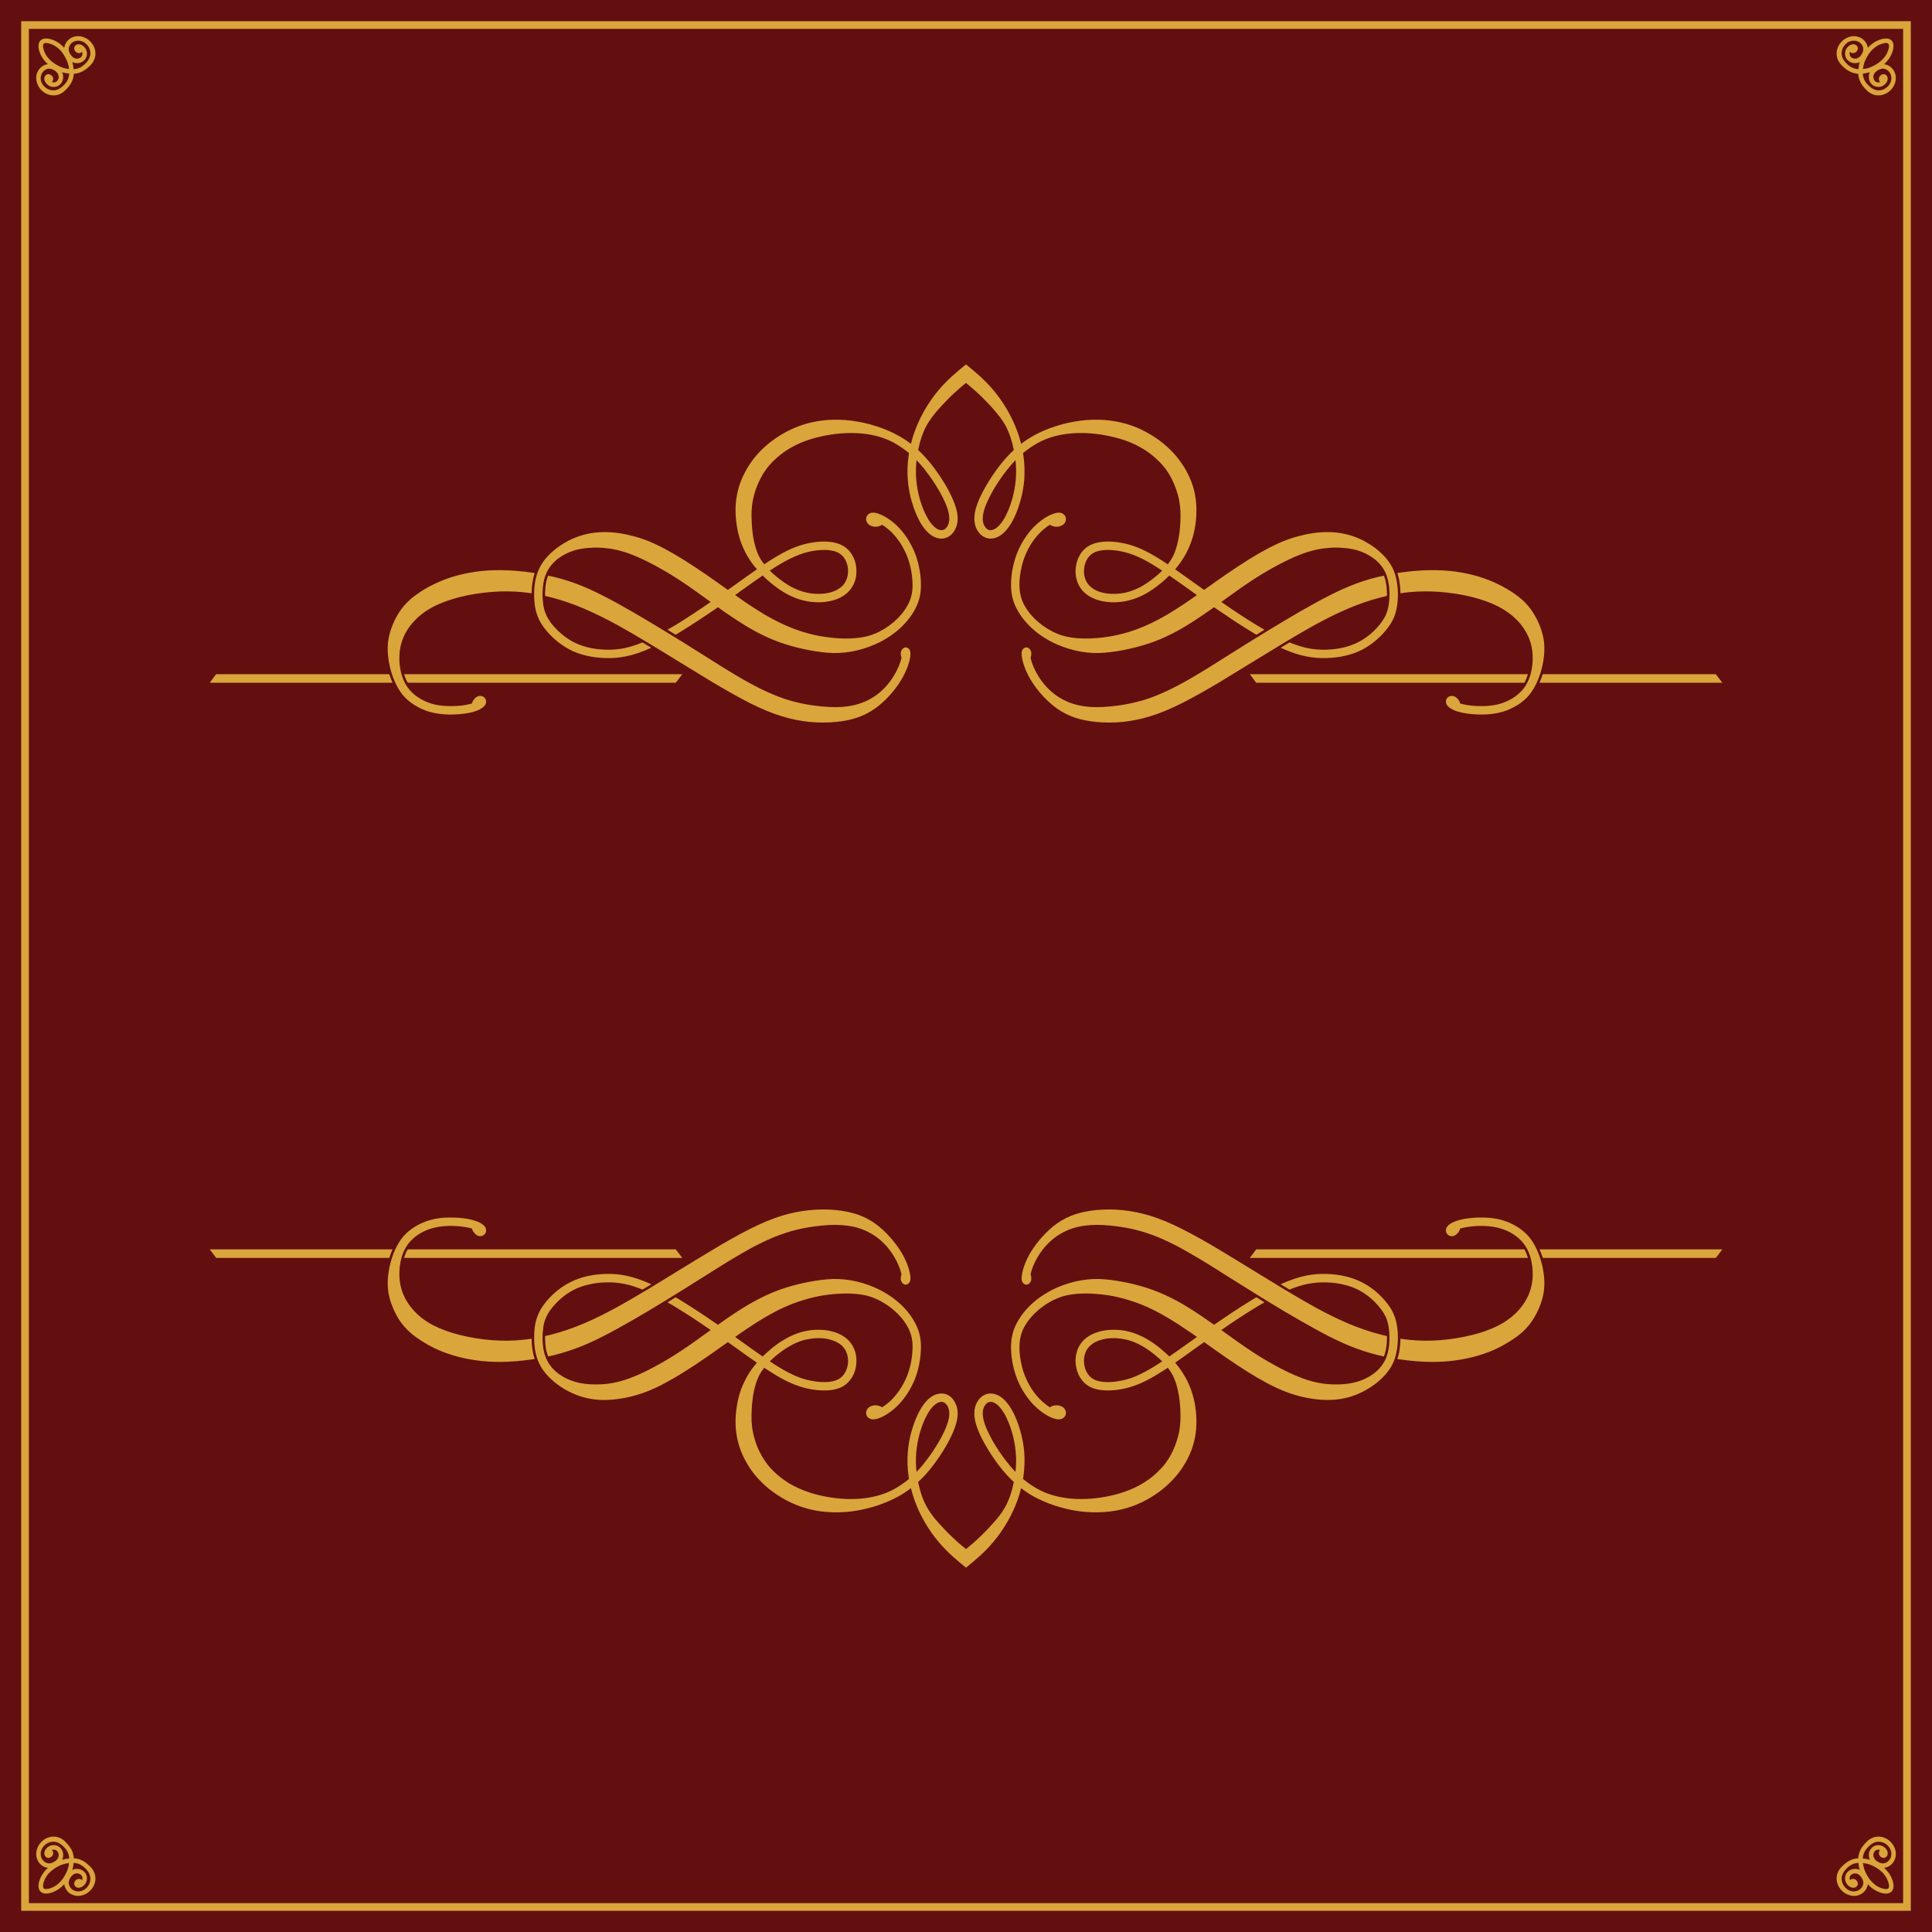 <?xml version='1.0' encoding='utf-8'?>
<svg xmlns="http://www.w3.org/2000/svg" width="198.703mm" height="198.703mm" version="1.1" style="shape-rendering:geometricPrecision; text-rendering:geometricPrecision; image-rendering:optimizeQuality; fill-rule:evenodd; clip-rule:evenodd" viewBox="0 0 19870 19870"> <defs> <style type="text/css">  .fil0 {fill:#630F0F} .fil2 {fill:#DAA53B} .fil1 {fill:#DAA53B;fill-rule:nonzero}  </style> </defs> <g id="Layer_x0020_1">  <g id="_804538528"> <polygon class="fil0" points="0,0 19870,0 19870,19870 0,19870 "/> <path class="fil1" d="M258 218l19355 0 39 0 0 40 0 19355 0 39 -39 0 -19355 0 -40 0 0 -39 0 -19355 0 -40 40 0zm19315 79l-19276 0 0 19276 19276 0 0 -19276z"/> <path class="fil2" d="M759 759c-2,24 -7,49 -16,72 -7,16 -16,32 -27,47 -14,19 -31,38 -49,55 -47,45 -104,56 -156,43 -66,-16 -123,-72 -136,-146 -5,-26 -3,-53 6,-79 6,-15 14,-30 25,-43 11,-13 25,-25 40,-33 14,-8 30,-13 47,-15 -19,-16 -36,-35 -50,-56 -14,-20 -26,-42 -34,-65 -8,-21 -14,-46 -13,-69 1,-20 6,-39 21,-54 14,-14 34,-20 53,-20 24,-1 48,5 70,13 23,8 44,19 65,33 20,15 39,31 56,50 1,-16 7,-32 15,-46 8,-16 19,-29 32,-40 13,-11 28,-20 44,-25 25,-10 52,-11 79,-7 73,14 129,70 146,137 12,51 1,108 -43,156 -17,18 -36,35 -56,49 -15,10 -30,20 -47,26 -23,10 -47,15 -72,17zm-309 -310c-5,5 -7,12 -7,22 -1,17 4,36 10,52 7,20 16,38 28,55 12,17 27,33 43,47 17,15 36,29 55,40 20,12 41,22 63,30 22,8 45,12 68,15 -2,-24 -7,-46 -15,-69 -8,-21 -18,-42 -30,-62 -11,-20 -24,-39 -39,-56 -14,-16 -30,-30 -48,-42 -17,-12 -35,-22 -54,-28 -16,-6 -35,-11 -52,-11 -10,1 -18,3 -22,7zm307 262c-2,-25 -6,-48 -13,-72 11,5 23,9 35,10 13,1 26,1 39,-2 12,-3 24,-9 35,-16 10,-7 19,-16 26,-26 7,-10 11,-22 14,-34 2,-12 2,-24 0,-36 -2,-10 -5,-20 -10,-29 -5,-9 -11,-18 -18,-25 -6,-6 -13,-11 -19,-15 -7,-4 -15,-7 -23,-9 -6,-2 -14,-2 -20,-1 -8,1 -15,3 -21,7 -7,5 -12,11 -15,18 -4,8 -5,16 -3,24 1,8 5,16 10,22 5,6 11,12 19,15 7,4 15,5 23,4 8,0 16,-3 23,-8 2,-1 4,-3 5,-5 2,3 2,6 3,10 1,6 1,13 0,19 -1,6 -4,12 -7,17 -3,6 -8,10 -13,14 -6,4 -13,6 -20,8 -8,2 -15,2 -23,2 -7,-1 -15,-3 -21,-7 -8,-3 -15,-9 -21,-14 -7,-8 -13,-16 -19,-24 -6,-10 -11,-21 -14,-32 -2,-9 -3,-18 -2,-28 1,-10 5,-21 10,-30 5,-10 13,-19 21,-27 9,-7 19,-13 30,-17 11,-4 23,-6 35,-6 12,0 23,1 34,5 12,3 23,9 33,15 11,8 20,17 29,27 8,9 15,20 20,32 5,12 9,25 10,38 1,13 1,25 -2,38 -3,12 -8,25 -14,36 -7,13 -17,26 -27,37 -11,12 -23,23 -36,32 -11,9 -23,16 -37,21 -12,5 -25,9 -39,10 -5,1 -11,2 -17,2zm-45 46c-25,-3 -49,-7 -73,-14 6,11 9,23 10,36 2,12 1,26 -2,38 -3,13 -8,25 -15,35 -7,11 -16,20 -27,27 -10,6 -21,11 -33,13 -12,3 -25,3 -37,1 -10,-2 -20,-5 -29,-10 -9,-5 -17,-11 -25,-19 -5,-6 -10,-12 -15,-19 -4,-7 -7,-14 -9,-22 -1,-7 -2,-14 -1,-21 1,-7 4,-14 8,-20 4,-7 10,-12 17,-16 8,-3 16,-4 24,-3 8,2 16,6 22,11 7,5 12,11 16,18 3,7 4,15 4,23 -1,8 -4,17 -8,23 -2,2 -4,4 -6,6 4,1 7,2 10,3 7,1 13,1 20,-1 6,-1 12,-3 17,-6 5,-4 9,-9 13,-14 4,-6 7,-13 9,-20 1,-7 2,-15 1,-22 -1,-8 -3,-15 -6,-22 -4,-7 -9,-14 -15,-20 -7,-8 -15,-14 -24,-19 -10,-6 -20,-11 -31,-14 -9,-2 -19,-3 -28,-3 -11,2 -21,5 -31,10 -10,6 -19,13 -26,22 -8,9 -13,19 -17,30 -4,11 -7,23 -7,35 0,11 2,23 5,34 4,11 9,22 16,32 7,11 16,21 26,29 10,8 21,15 33,21 12,5 24,8 38,10 12,1 25,0 37,-2 13,-3 25,-8 36,-14 14,-8 26,-17 38,-28 11,-10 22,-22 32,-35 8,-11 15,-24 21,-37 5,-13 8,-26 10,-39 1,-6 1,-12 2,-17zm18399 2c2,24 7,49 17,72 6,16 16,32 26,47 14,19 31,38 49,55 48,45 105,56 156,43 66,-16 123,-72 137,-146 4,-26 3,-53 -7,-79 -5,-15 -14,-30 -25,-43 -11,-13 -25,-25 -40,-33 -14,-8 -30,-13 -46,-15 18,-16 35,-35 50,-56 13,-20 25,-42 33,-65 8,-21 14,-46 13,-69 0,-20 -6,-39 -20,-54 -15,-14 -34,-20 -54,-20 -23,-1 -48,5 -69,13 -23,8 -45,19 -65,33 -21,15 -40,31 -56,50 -2,-16 -8,-32 -15,-46 -9,-16 -20,-29 -33,-40 -13,-11 -28,-20 -43,-25 -26,-10 -53,-11 -79,-7 -74,14 -130,70 -146,137 -13,51 -2,108 43,156 16,18 36,34 55,49 15,10 31,20 47,26 23,10 47,15 72,17zm309 -310c5,5 7,12 8,22 0,17 -5,36 -11,52 -7,20 -16,38 -28,55 -12,17 -26,33 -43,47 -16,15 -35,29 -55,40 -20,12 -41,22 -62,30 -23,8 -45,12 -69,15 3,-24 7,-46 15,-69 8,-21 18,-42 30,-62 11,-20 24,-39 40,-56 14,-16 30,-30 47,-42 17,-12 35,-22 55,-28 16,-6 34,-11 52,-11 10,1 17,3 21,7zm-307 262c3,-25 6,-48 14,-72 -11,5 -23,9 -36,10 -13,1 -26,1 -38,-2 -13,-3 -25,-9 -35,-16 -11,-7 -20,-16 -27,-26 -6,-10 -11,-22 -13,-34 -3,-12 -3,-24 -1,-36 2,-10 5,-20 10,-29 5,-9 11,-18 19,-25 5,-6 12,-11 19,-15 7,-4 14,-7 22,-9 7,-2 14,-2 21,-1 7,1 14,3 20,7 7,5 12,11 16,18 3,8 4,16 3,24 -2,8 -6,16 -11,22 -5,6 -11,12 -18,15 -7,4 -16,5 -23,4 -9,0 -17,-3 -23,-8 -2,-1 -4,-3 -6,-5 -1,3 -2,6 -3,10 -1,6 -1,13 1,19 1,6 3,12 6,17 4,6 9,10 14,14 6,4 13,6 20,8 7,2 15,2 22,2 8,-1 15,-3 22,-7 7,-3 14,-9 20,-14 7,-8 14,-16 19,-24 6,-10 11,-21 14,-32 2,-9 3,-18 2,-28 -1,-10 -4,-21 -9,-30 -6,-10 -13,-19 -22,-27 -9,-7 -19,-13 -30,-17 -11,-4 -23,-6 -35,-6 -12,0 -23,1 -34,5 -12,3 -23,9 -33,15 -10,8 -20,17 -28,27 -8,9 -15,20 -21,32 -5,12 -8,25 -10,38 -1,13 -1,25 2,38 3,12 8,25 14,36 8,13 17,26 28,37 10,12 22,23 35,32 11,9 24,16 37,21 12,5 26,9 39,10 6,1 12,2 17,2zm46 46c25,-3 48,-7 72,-14 -5,11 -9,23 -10,36 -1,12 -1,26 2,38 3,13 8,25 16,35 7,11 16,20 26,27 10,6 22,11 34,13 11,3 24,3 36,1 10,-2 20,-5 29,-10 9,-5 18,-11 25,-19 6,-6 11,-12 15,-19 4,-7 7,-14 9,-22 2,-7 2,-14 1,-21 -1,-7 -3,-14 -7,-20 -5,-7 -11,-12 -18,-16 -8,-3 -16,-4 -24,-3 -8,2 -16,6 -22,11 -6,5 -12,11 -15,18 -4,7 -5,15 -4,23 0,8 3,17 8,23 1,2 3,4 5,6 -3,1 -7,2 -10,3 -6,1 -13,1 -19,-1 -6,-1 -12,-3 -17,-6 -6,-4 -10,-9 -14,-14 -4,-6 -7,-13 -8,-20 -2,-7 -2,-15 -2,-22 1,-8 3,-15 7,-22 3,-7 9,-14 14,-20 7,-8 16,-14 24,-19 10,-6 21,-11 32,-14 9,-2 18,-3 28,-3 10,2 21,5 30,10 10,6 19,13 27,22 7,9 13,19 17,30 4,11 6,23 6,35 0,11 -1,23 -5,34 -3,11 -9,22 -15,32 -8,11 -17,21 -27,29 -10,8 -21,15 -32,21 -12,5 -25,8 -38,10 -13,1 -26,0 -38,-2 -13,-3 -25,-8 -36,-14 -13,-8 -26,-17 -37,-28 -12,-10 -23,-22 -32,-35 -9,-11 -16,-24 -21,-37 -5,-13 -9,-26 -11,-39 0,-6 -1,-12 -1,-17zm-18400 18355c-2,-25 -7,-49 -16,-73 -7,-16 -16,-32 -27,-46 -14,-20 -31,-39 -49,-56 -47,-45 -104,-56 -156,-43 -66,16 -123,72 -136,146 -5,27 -3,54 6,79 6,16 14,31 25,44 11,13 25,24 40,32 14,8 30,13 47,15 -19,17 -36,36 -50,56 -14,20 -26,42 -34,65 -8,22 -14,46 -13,69 1,20 6,40 21,54 14,14 34,20 53,21 24,0 48,-5 70,-13 23,-9 44,-20 65,-34 20,-14 39,-31 56,-50 1,16 7,32 15,47 8,15 19,29 32,40 13,11 28,19 44,25 25,9 52,11 79,6 73,-13 129,-70 146,-137 12,-51 1,-108 -43,-156 -17,-17 -36,-34 -56,-49 -15,-10 -30,-19 -47,-26 -23,-10 -47,-15 -72,-16zm-309 309c-5,-5 -7,-12 -7,-22 -1,-17 4,-36 10,-52 7,-19 16,-37 28,-54 12,-18 27,-34 43,-48 17,-15 36,-28 55,-40 20,-11 41,-22 63,-29 22,-8 45,-13 68,-15 -2,23 -7,45 -15,68 -8,22 -18,43 -30,63 -11,19 -24,38 -39,55 -14,16 -30,30 -48,43 -17,11 -35,21 -54,28 -16,6 -35,10 -52,10 -10,0 -18,-2 -22,-7zm307 -262c-2,25 -6,49 -13,72 11,-5 23,-8 35,-10 13,-1 26,0 39,3 12,3 24,8 35,15 10,7 19,16 26,26 7,11 11,22 14,34 2,12 2,24 0,36 -2,11 -5,20 -10,29 -5,10 -11,18 -18,25 -6,6 -13,11 -19,15 -7,4 -15,7 -23,9 -6,2 -14,3 -20,2 -8,-1 -15,-4 -21,-8 -7,-4 -12,-10 -15,-18 -4,-7 -5,-15 -3,-24 1,-8 5,-15 10,-22 5,-6 11,-11 19,-15 7,-3 15,-5 23,-4 8,1 16,3 23,8 2,2 4,3 5,5 2,-3 2,-6 3,-10 1,-6 1,-13 0,-19 -1,-6 -4,-12 -7,-17 -3,-5 -8,-10 -13,-13 -6,-4 -13,-7 -20,-9 -8,-2 -15,-2 -23,-1 -7,1 -15,3 -21,6 -8,4 -15,9 -21,15 -7,7 -13,15 -19,24 -6,10 -11,20 -14,31 -2,9 -3,19 -2,28 1,11 5,21 10,30 5,10 13,20 21,27 9,7 19,13 30,17 11,4 23,6 35,7 12,0 23,-2 34,-5 12,-4 23,-9 33,-16 11,-7 20,-16 29,-26 8,-10 15,-21 20,-33 5,-12 9,-25 10,-38 1,-12 1,-25 -2,-37 -3,-13 -8,-25 -14,-37 -7,-13 -17,-26 -27,-37 -11,-12 -23,-22 -36,-32 -11,-8 -23,-15 -37,-21 -12,-5 -25,-8 -39,-10 -5,-1 -11,-1 -17,-2zm-45 -45c-25,2 -49,6 -73,13 6,-11 9,-23 10,-35 2,-13 1,-26 -2,-39 -3,-12 -8,-24 -15,-35 -7,-10 -16,-19 -27,-26 -10,-7 -21,-11 -33,-14 -12,-2 -25,-2 -37,0 -10,1 -20,5 -29,10 -9,5 -17,11 -25,18 -5,6 -10,12 -15,19 -4,7 -7,15 -9,22 -1,7 -2,14 -1,21 1,8 4,15 8,21 4,6 10,12 17,15 8,4 16,5 24,3 8,-1 16,-5 22,-10 7,-5 12,-12 16,-19 3,-7 4,-15 4,-23 -1,-8 -4,-16 -8,-23 -2,-2 -4,-4 -6,-5 4,-2 7,-3 10,-3 7,-1 13,-1 20,0 6,1 12,3 17,7 5,3 9,8 13,13 4,6 7,13 9,20 1,7 2,15 1,23 -1,7 -3,14 -6,21 -4,8 -9,14 -15,21 -7,7 -15,13 -24,18 -10,6 -20,11 -31,14 -9,3 -19,4 -28,3 -11,-1 -21,-5 -31,-10 -10,-5 -19,-13 -26,-22 -8,-8 -13,-18 -17,-29 -4,-11 -7,-24 -7,-36 0,-11 2,-23 5,-34 4,-11 9,-22 16,-32 7,-11 16,-20 26,-29 10,-8 21,-15 33,-20 12,-5 24,-9 38,-10 12,-2 25,-1 37,2 13,2 25,7 36,14 14,7 26,17 38,27 11,11 22,23 32,35 8,12 15,24 21,37 5,13 8,26 10,39 1,6 1,12 2,18zm18399 -2c2,-25 7,-49 17,-73 6,-16 16,-32 26,-46 14,-20 31,-39 49,-56 48,-45 105,-56 156,-43 66,16 123,72 137,146 4,27 3,54 -7,79 -5,16 -14,31 -25,44 -11,13 -25,24 -40,32 -14,8 -30,13 -46,15 18,17 35,36 50,56 13,20 25,42 33,65 8,22 14,46 13,69 0,20 -6,40 -20,54 -15,14 -34,20 -54,21 -23,0 -48,-5 -69,-13 -23,-9 -45,-20 -65,-34 -21,-14 -40,-31 -56,-50 -2,16 -8,32 -15,47 -9,15 -20,29 -33,40 -13,11 -28,19 -43,25 -26,9 -53,11 -79,6 -74,-13 -130,-70 -146,-137 -13,-51 -2,-108 43,-156 16,-17 36,-34 55,-49 15,-10 31,-19 47,-26 23,-10 47,-15 72,-16zm309 309c5,-5 7,-12 8,-22 0,-17 -5,-36 -11,-52 -7,-19 -16,-37 -28,-54 -12,-18 -26,-34 -43,-48 -16,-15 -35,-28 -55,-40 -20,-11 -41,-22 -62,-29 -23,-8 -45,-13 -69,-15 3,23 7,45 15,68 8,22 18,43 30,63 11,19 24,38 40,55 14,16 30,30 47,43 17,11 35,21 55,28 16,6 34,10 52,10 10,0 17,-2 21,-7zm-307 -262c3,25 6,49 14,72 -11,-5 -23,-8 -36,-10 -13,-1 -26,0 -38,3 -13,3 -25,8 -35,15 -11,7 -20,16 -27,26 -6,11 -11,22 -13,34 -3,12 -3,24 -1,36 2,11 5,20 10,29 5,10 11,18 19,25 5,6 12,11 19,15 7,4 14,7 22,9 7,2 14,3 21,2 7,-1 14,-4 20,-8 7,-4 12,-10 16,-18 3,-7 4,-15 3,-24 -2,-8 -6,-15 -11,-22 -5,-6 -11,-11 -18,-15 -7,-3 -16,-5 -23,-4 -9,1 -17,3 -23,8 -2,2 -4,3 -6,5 -1,-3 -2,-6 -3,-10 -1,-6 -1,-13 1,-19 1,-6 3,-12 6,-17 4,-5 9,-10 14,-13 6,-4 13,-7 20,-9 7,-2 15,-2 22,-1 8,1 15,3 22,6 7,4 14,9 20,15 7,7 14,15 19,24 6,10 11,20 14,31 2,9 3,19 2,28 -1,11 -4,21 -9,30 -6,10 -13,20 -22,27 -9,7 -19,13 -30,17 -11,4 -23,6 -35,7 -12,0 -23,-2 -34,-5 -12,-4 -23,-9 -33,-16 -10,-7 -20,-16 -28,-26 -8,-10 -15,-21 -21,-33 -5,-12 -8,-25 -10,-38 -1,-12 -1,-25 2,-37 3,-13 8,-25 14,-37 8,-13 17,-26 28,-37 10,-12 22,-22 35,-32 11,-8 24,-15 37,-21 12,-5 26,-8 39,-10 6,-1 12,-1 17,-2zm46 -45c25,2 48,6 72,13 -5,-11 -9,-23 -10,-35 -1,-13 -1,-26 2,-39 3,-12 8,-24 16,-35 7,-10 16,-19 26,-26 10,-7 22,-11 34,-14 11,-2 24,-2 36,0 10,1 20,5 29,10 9,5 18,11 25,18 6,6 11,12 15,19 4,7 7,15 9,22 2,7 2,14 1,21 -1,8 -3,15 -7,21 -5,6 -11,12 -18,15 -8,4 -16,5 -24,3 -8,-1 -16,-5 -22,-10 -6,-5 -12,-12 -15,-19 -4,-7 -5,-15 -4,-23 0,-8 3,-16 8,-23 1,-2 3,-4 5,-5 -3,-2 -7,-3 -10,-3 -6,-1 -13,-1 -19,0 -6,1 -12,3 -17,7 -6,3 -10,8 -14,13 -4,6 -7,13 -8,20 -2,7 -2,15 -2,23 1,7 3,14 7,21 3,8 9,14 14,21 7,7 16,13 24,18 10,6 21,11 32,14 9,3 18,4 28,3 10,-1 21,-5 30,-10 10,-5 19,-13 27,-22 7,-8 13,-18 17,-29 4,-11 6,-24 6,-36 0,-11 -1,-23 -5,-34 -3,-11 -9,-22 -15,-32 -8,-11 -17,-20 -27,-29 -10,-8 -21,-15 -32,-20 -12,-5 -25,-9 -38,-10 -13,-2 -26,-1 -38,2 -13,2 -25,7 -36,14 -13,7 -26,17 -37,27 -12,11 -23,23 -32,35 -9,12 -16,24 -21,37 -5,13 -9,26 -11,39 0,6 -1,12 -1,18z"/> <path class="fil2" d="M2223 6934l1781 0c9,30 21,59 33,88l-1880 0 66 -88zm1933 0l2861 0 -67 88 -2757 0c-16,-28 -28,-58 -37,-88zm13491 0l-1780 0c-10,30 -21,59 -34,88l1881 0 -67 -88zm-1933 0l-2860 0 66 88 2758 0c15,-28 27,-58 36,-88zm-11451 -550c50,-53 114,-102 192,-143 80,-42 175,-75 275,-101 112,-28 230,-45 341,-53 105,-8 205,-6 301,3 32,3 64,7 95,12l1 -8c0,-45 5,-90 14,-134 4,-22 10,-45 17,-66l-29 -5c-105,-15 -211,-24 -310,-25 -93,-1 -180,4 -260,15 -89,12 -170,31 -244,53 -70,22 -132,47 -189,74 -56,27 -106,56 -149,85 -45,29 -83,59 -117,91 -35,33 -65,69 -93,111 -27,41 -52,88 -71,137 -20,48 -34,98 -42,146 -32,190 41,467 174,601 36,36 81,69 132,96 47,26 100,46 157,58 54,12 112,17 168,18 66,0 129,-5 179,-14 43,-7 77,-17 104,-28 37,-15 61,-32 74,-48 10,-12 15,-25 16,-37 5,-39 -31,-71 -71,-64 -31,5 -58,35 -70,64 -2,4 -4,9 -5,13 -17,5 -38,10 -63,15 -46,8 -104,13 -163,12 -50,0 -102,-5 -150,-15 -50,-11 -95,-29 -135,-50 -43,-23 -81,-51 -111,-82 -95,-95 -129,-242 -123,-373 2,-56 12,-115 36,-174 24,-63 64,-126 119,-184zm10235 -294c97,-9 196,-11 302,-3 110,8 228,25 340,53 101,26 196,59 275,101 78,41 142,90 193,143 55,58 94,121 119,184 23,59 34,118 36,174 5,131 -28,278 -123,373 -31,31 -68,59 -111,82 -40,21 -86,39 -135,50 -49,10 -100,15 -150,15 -60,1 -118,-4 -164,-12 -25,-5 -46,-10 -63,-15 -1,-4 -3,-9 -4,-13 -12,-29 -39,-59 -71,-64 -40,-7 -76,25 -71,64 1,12 7,25 16,37 13,16 38,33 74,48 27,11 62,21 105,28 50,9 112,14 178,14 57,-1 115,-6 168,-18 57,-12 110,-32 157,-58 52,-27 96,-60 132,-96 133,-134 207,-411 175,-601 -8,-48 -23,-98 -42,-146 -20,-49 -45,-96 -72,-137 -27,-42 -58,-78 -92,-111 -35,-32 -73,-62 -117,-91 -44,-29 -94,-58 -150,-85 -56,-27 -119,-52 -189,-74 -73,-22 -154,-41 -243,-53 -81,-11 -167,-16 -261,-15 -99,1 -205,10 -310,25l-29 5c7,21 13,44 18,66 8,44 13,89 14,134l0 8c32,-5 63,-9 95,-12zm-3084 1176c-52,5 -99,7 -141,7 -42,0 -82,-3 -121,-9 -203,-27 -369,-138 -477,-317 -33,-55 -63,-120 -76,-184 6,-14 8,-29 8,-44 -1,-39 -39,-81 -79,-50 -7,6 -13,14 -17,24 -4,12 -6,30 -2,58 11,81 50,172 92,241 32,54 75,112 125,166 45,48 95,94 149,132 58,40 118,70 184,92 66,22 137,35 216,43 84,8 177,9 278,-1 87,-10 179,-27 275,-57 103,-31 210,-76 328,-135 118,-60 248,-133 397,-222 109,-66 213,-130 320,-196 222,-136 454,-279 646,-385 224,-122 442,-224 690,-287l55 -13c1,-11 1,-21 0,-32 0,-37 -4,-74 -11,-110 -5,-23 -11,-46 -20,-67 -47,10 -94,21 -139,34 -98,28 -189,62 -283,104 -94,42 -188,91 -292,148 -97,53 -203,115 -311,179 -124,74 -252,152 -372,227l-184 115c-151,96 -289,183 -416,256 -86,49 -165,91 -239,125 -74,35 -144,63 -212,85 -68,21 -134,37 -197,49 -63,12 -122,19 -174,24zm-3541 -158c-74,-34 -153,-76 -239,-125 -126,-73 -265,-160 -416,-256l-183 -115c-121,-75 -249,-153 -373,-227 -108,-64 -214,-126 -310,-179 -105,-57 -199,-106 -292,-148 -94,-42 -186,-76 -284,-104 -45,-13 -92,-24 -139,-34 -8,21 -15,44 -20,67 -7,36 -10,73 -11,110 0,11 0,21 0,32l56 13c247,63 465,165 689,287 193,106 425,249 646,385 107,66 212,130 321,196 149,89 278,162 396,222 119,59 225,104 328,135 96,30 189,47 276,57 100,10 194,9 278,1 79,-8 150,-21 215,-43 66,-22 127,-52 184,-92 54,-38 105,-84 149,-132 50,-54 93,-112 125,-166 42,-69 82,-160 93,-241 3,-28 1,-46 -3,-58 -3,-10 -9,-18 -16,-24 -40,-31 -78,11 -79,50 -1,15 2,30 8,44 -14,64 -44,129 -77,184 -107,179 -273,290 -476,317 -40,6 -79,9 -121,9 -43,0 -89,-2 -142,-7 -52,-5 -111,-12 -174,-24 -62,-12 -129,-28 -196,-49 -68,-22 -138,-50 -213,-85zm2464 -2739c44,79 72,171 90,259 -54,50 -103,106 -151,167 -49,64 -95,134 -134,201 -40,68 -72,134 -92,190 -21,59 -30,108 -29,150 0,44 10,80 26,110 17,32 40,57 68,73 28,17 60,24 95,19 35,-5 73,-22 109,-55 30,-27 60,-64 89,-115 31,-55 60,-126 83,-204 21,-71 36,-149 43,-227 6,-83 3,-166 -8,-250l-5 -27c45,-37 94,-71 148,-102 237,-133 549,-124 807,-57 63,16 121,36 174,60 50,22 94,47 134,73 45,30 84,61 117,93 32,30 59,60 83,90 23,31 43,63 62,98 18,36 35,74 49,113 13,38 24,77 32,114 7,39 11,76 13,113 2,37 1,73 0,108 -2,35 -4,69 -8,103 -4,33 -9,65 -16,96 -6,32 -15,63 -25,93 -9,27 -20,53 -32,75 -13,24 -27,45 -42,66l-1 0 -6 8c-20,-14 -40,-27 -60,-40 -84,-53 -154,-92 -218,-120 -64,-28 -123,-46 -181,-58 -60,-12 -121,-18 -177,-16 -54,2 -105,11 -146,29 -42,18 -75,45 -100,76 -28,36 -46,77 -56,118 -10,38 -12,76 -9,113 4,38 14,74 29,106 16,32 37,60 63,84 26,24 58,44 93,59 34,15 72,26 113,32 40,7 83,9 127,6 45,-2 92,-9 140,-23 49,-13 100,-34 152,-62 51,-29 104,-65 155,-107 32,-25 62,-53 91,-82 68,47 143,100 221,156l63 45c-38,27 -75,53 -112,78 -65,44 -129,85 -195,124 -64,37 -129,72 -196,102 -66,30 -133,56 -202,77 -70,21 -140,37 -211,48 -74,11 -150,18 -222,18 -68,0 -133,-5 -191,-17 -142,-27 -288,-121 -381,-231 -29,-35 -53,-71 -71,-106 -18,-35 -29,-70 -36,-107 -7,-37 -9,-76 -8,-119 2,-44 8,-93 19,-142 9,-46 23,-91 41,-134 17,-43 39,-84 63,-122 26,-40 55,-76 84,-106 25,-26 50,-47 73,-64 11,-8 23,-16 33,-22 12,9 30,15 45,18 9,2 19,3 31,2 27,-2 55,-12 73,-34 23,-28 22,-71 -9,-95 -37,-30 -93,-11 -132,7 -26,11 -58,29 -92,54 -27,20 -56,45 -85,74 -32,34 -64,74 -93,119 -27,42 -51,88 -71,136 -20,49 -35,99 -46,149 -12,53 -18,107 -20,157 -2,49 0,94 9,138 8,45 22,87 44,130 86,170 244,300 425,378 155,67 325,97 482,83 76,-6 164,-19 256,-40 82,-18 166,-42 246,-71 86,-31 168,-70 250,-114 81,-45 162,-96 246,-153 43,-29 86,-59 129,-90l26 18c115,79 233,157 345,226l65 39 83 -51c-33,-20 -68,-40 -103,-61 -111,-69 -228,-146 -341,-225l29 -21c94,-68 189,-136 281,-197 79,-52 156,-98 228,-138 79,-44 152,-79 217,-108 62,-26 117,-47 171,-61 53,-15 104,-24 157,-29 55,-6 113,-7 169,-2 52,3 102,12 145,24 119,36 233,110 288,224 15,31 25,64 32,99 8,36 12,75 12,114 1,41 -1,81 -7,119 -5,35 -13,67 -25,98 -13,31 -31,61 -56,95 -27,36 -63,75 -105,111 -37,31 -79,60 -124,84 -48,24 -99,43 -153,56 -58,14 -119,21 -181,23 -60,1 -122,-2 -191,-16 -56,-12 -117,-31 -186,-59l-90 55 2 1c97,44 180,72 256,87 77,16 145,20 212,18 68,-2 135,-10 198,-25 61,-14 119,-35 173,-63 51,-27 98,-60 139,-95 48,-40 88,-84 119,-125 30,-39 51,-76 67,-114 15,-39 25,-77 31,-119 6,-41 9,-86 8,-132 -1,-44 -6,-89 -14,-130 -8,-43 -21,-82 -39,-120 -40,-83 -106,-151 -178,-207 -40,-30 -84,-57 -129,-81 -47,-23 -95,-42 -146,-56 -105,-29 -209,-34 -317,-24 -58,6 -116,16 -173,31 -56,13 -112,31 -170,53 -57,23 -117,51 -183,86 -62,33 -128,72 -194,113 -75,47 -153,99 -229,151 -74,51 -147,104 -221,156l-87 -62c-74,-53 -145,-104 -211,-150 39,-45 72,-92 100,-141 31,-53 55,-108 74,-167 19,-59 32,-122 39,-186 7,-64 8,-128 3,-188 -5,-62 -17,-120 -34,-175 -18,-56 -41,-108 -69,-159 -29,-51 -62,-100 -101,-147 -39,-46 -84,-90 -135,-132 -53,-44 -114,-84 -180,-119 -60,-33 -126,-60 -196,-81 -74,-21 -152,-35 -232,-41 -80,-5 -162,-3 -246,8 -85,11 -171,30 -253,57 -82,26 -160,59 -230,99 -44,25 -85,52 -124,82 -30,-123 -79,-238 -142,-348 -43,-74 -91,-143 -141,-202 -91,-109 -187,-189 -284,-267 -96,78 -193,158 -284,267 -50,59 -98,128 -141,202 -63,110 -111,225 -141,348 -39,-30 -80,-57 -125,-82 -70,-40 -148,-73 -230,-99 -82,-27 -168,-46 -253,-57 -84,-11 -166,-13 -245,-8 -81,6 -159,20 -232,41 -70,21 -136,48 -197,81 -66,35 -126,75 -180,119 -51,42 -96,86 -135,132 -39,47 -72,96 -100,147 -29,51 -52,103 -69,159 -18,55 -29,113 -35,175 -5,60 -4,124 4,188 7,64 20,127 38,186 19,59 44,114 74,167 28,49 62,96 101,141 -67,46 -138,97 -212,150l-87 62c-73,-52 -147,-105 -221,-156 -76,-52 -154,-104 -229,-151 -66,-41 -132,-80 -194,-113 -65,-35 -126,-63 -183,-86 -58,-22 -113,-40 -170,-53 -57,-15 -115,-25 -173,-31 -108,-10 -211,-5 -316,24 -51,14 -100,33 -146,56 -46,24 -90,51 -129,81 -73,56 -138,124 -178,207 -18,38 -31,77 -40,120 -8,41 -13,86 -13,130 -1,46 1,91 7,132 6,42 16,80 32,119 15,38 37,75 66,114 31,41 71,85 119,125 42,35 89,68 140,95 53,28 112,49 173,63 62,15 129,23 197,25 67,2 136,-2 212,-18 76,-15 159,-43 256,-87l3 -1 -91 -55c-69,28 -129,47 -185,59 -69,14 -132,17 -192,16 -62,-2 -123,-9 -180,-23 -55,-13 -106,-32 -153,-56 -46,-24 -87,-53 -124,-84 -42,-36 -78,-75 -106,-111 -25,-34 -43,-64 -55,-95 -13,-31 -21,-63 -26,-98 -5,-38 -8,-78 -7,-119 1,-39 5,-78 12,-114 7,-35 18,-68 33,-99 55,-114 168,-188 288,-224 43,-12 92,-21 144,-24 56,-5 114,-4 169,2 54,5 105,14 157,29 54,14 110,35 172,61 65,29 137,64 216,108 73,40 149,86 228,138 93,61 187,129 281,197l29 21c-113,79 -230,156 -341,225 -35,21 -69,41 -103,61l84 51 64 -39c112,-69 230,-147 346,-226l25 -18c43,31 86,61 129,90 84,57 165,108 246,153 82,44 164,83 250,114 80,29 164,53 246,71 92,21 181,34 256,40 157,14 328,-16 482,-83 181,-78 339,-208 425,-378 22,-43 36,-85 45,-130 8,-44 10,-89 8,-138 -2,-50 -8,-104 -20,-157 -10,-50 -25,-100 -45,-149 -20,-48 -45,-94 -71,-136 -29,-45 -61,-85 -94,-119 -28,-29 -57,-54 -85,-74 -34,-25 -66,-43 -92,-54 -39,-18 -95,-37 -132,-7 -30,24 -31,67 -8,95 17,22 46,32 73,34 11,1 22,0 31,-2 14,-3 32,-9 44,-18 11,6 22,14 33,22 24,17 49,38 74,64 28,30 57,66 83,106 24,38 46,79 64,122 17,43 31,88 41,134 10,49 16,98 18,142 2,43 0,82 -7,119 -7,37 -19,72 -37,107 -18,35 -42,71 -71,106 -92,110 -239,204 -380,231 -58,12 -124,17 -192,17 -72,0 -147,-7 -221,-18 -72,-11 -142,-27 -211,-48 -70,-21 -137,-47 -203,-77 -67,-30 -132,-65 -196,-102 -65,-39 -130,-80 -195,-124 -36,-25 -73,-51 -111,-78l62 -45c78,-56 153,-109 221,-156 29,29 60,57 91,82 51,42 104,78 156,107 52,28 102,49 151,62 49,14 96,21 141,23 44,3 86,1 126,-6 41,-6 80,-17 114,-32 35,-15 66,-35 92,-59 26,-24 47,-52 63,-84 16,-32 26,-68 29,-106 3,-37 1,-75 -8,-113 -10,-41 -28,-82 -57,-118 -25,-31 -58,-58 -100,-76 -41,-18 -91,-27 -146,-29 -56,-2 -116,4 -177,16 -58,12 -116,30 -181,58 -64,28 -134,67 -218,120 -19,13 -39,26 -60,40l-6 -8 0 0c-16,-21 -30,-42 -43,-66 -12,-22 -22,-48 -32,-75 -10,-30 -18,-61 -25,-93 -7,-31 -12,-63 -15,-96 -4,-34 -7,-68 -8,-103 -2,-35 -2,-71 -1,-108 2,-37 6,-74 14,-113 7,-37 18,-76 31,-114 14,-39 31,-77 50,-113 18,-35 39,-67 62,-98 23,-30 50,-60 82,-90 34,-32 73,-63 117,-93 40,-26 85,-51 134,-73 53,-24 112,-44 174,-60 258,-67 571,-76 808,57 53,31 102,65 147,102l-4 27c-12,84 -15,167 -8,250 6,78 21,156 42,227 23,78 53,149 83,204 29,51 59,88 89,115 37,33 74,50 109,55 35,5 68,-2 96,-19 28,-16 51,-41 67,-73 16,-30 26,-66 27,-110 0,-42 -8,-91 -30,-150 -20,-56 -52,-122 -91,-190 -39,-67 -86,-137 -135,-201 -47,-61 -97,-117 -151,-167 18,-88 46,-180 91,-259 23,-40 51,-79 80,-115 16,-20 35,-42 55,-64 24,-26 47,-51 69,-73 21,-22 41,-42 62,-61 19,-18 40,-37 63,-57 23,-20 47,-41 72,-61 25,20 49,41 72,61 24,20 44,39 63,57 21,19 41,39 62,61 22,22 46,47 69,73 20,22 39,44 55,64 30,36 58,75 81,115zm107 364c7,65 9,132 3,197 -6,73 -20,145 -39,210 -21,72 -48,136 -75,185 -24,42 -48,72 -71,93 -23,21 -45,31 -64,34 -15,2 -28,-1 -40,-7 -14,-8 -25,-22 -35,-39 -9,-19 -16,-42 -16,-71 0,-32 7,-71 24,-120 19,-51 49,-112 85,-176 38,-64 82,-131 129,-191 32,-41 64,-80 99,-115zm818 945c32,-13 71,-20 115,-22 49,-1 103,4 157,15 52,11 105,27 164,53 60,26 126,62 206,113l49 32c-23,23 -48,45 -73,65 -46,38 -95,72 -142,98 -46,25 -90,43 -133,55 -42,12 -83,18 -122,20 -38,2 -75,0 -108,-5 -34,-5 -65,-14 -93,-26 -26,-12 -49,-26 -68,-44 -18,-16 -33,-36 -44,-58 -11,-23 -18,-49 -21,-76 -2,-27 0,-56 7,-85 7,-30 20,-59 40,-84 16,-21 38,-38 66,-51zm-1836 -945c35,35 68,74 99,115 47,60 91,127 129,191 37,64 67,125 85,176 18,49 25,88 24,120 0,29 -6,52 -16,71 -9,17 -21,31 -35,39 -11,6 -25,9 -40,7 -19,-3 -40,-13 -63,-34 -24,-21 -48,-51 -71,-93 -28,-49 -55,-113 -76,-185 -19,-65 -33,-137 -39,-210 -5,-65 -4,-132 3,-197zm-751 996c20,25 32,54 40,84 7,29 9,58 6,85 -3,27 -10,53 -21,76 -11,22 -25,42 -43,58 -20,18 -43,32 -69,44 -28,12 -59,21 -92,26 -34,5 -70,7 -109,5 -39,-2 -79,-8 -122,-20 -42,-12 -87,-30 -133,-55 -47,-26 -95,-60 -142,-98 -25,-20 -50,-42 -73,-65l49 -32c80,-51 147,-87 207,-113 59,-26 111,-42 163,-53 54,-11 108,-16 157,-15 44,2 83,9 115,22 28,13 50,30 67,51zm-6452 7208l1781 0c9,-30 21,-60 33,-88l-1880 0 66 88zm1933 0l2861 0 -67 -88 -2757 0c-16,27 -28,57 -37,88zm13491 0l-1780 0c-10,-30 -21,-60 -34,-88l1881 0 -67 88zm-1933 0l-2860 0 66 -88 2758 0c15,27 27,57 36,88zm-11451 549c50,54 114,103 192,144 80,41 175,75 275,100 112,28 230,46 341,54 105,7 205,6 301,-4 32,-3 64,-7 95,-12l1 8c0,45 5,90 14,134 4,23 10,45 17,67l-29 4c-105,16 -211,24 -310,26 -93,1 -180,-5 -260,-16 -89,-12 -170,-30 -244,-53 -70,-21 -132,-46 -189,-73 -56,-28 -106,-57 -149,-86 -45,-29 -83,-58 -117,-91 -35,-33 -65,-69 -93,-110 -27,-42 -52,-89 -71,-138 -20,-48 -34,-98 -42,-146 -32,-189 41,-467 174,-600 36,-36 81,-70 132,-97 47,-25 100,-45 157,-58 54,-12 112,-17 168,-17 66,-1 129,5 179,13 43,8 77,18 104,28 37,15 61,32 74,48 10,12 15,25 16,37 5,40 -31,72 -71,65 -31,-6 -58,-36 -70,-64 -2,-5 -4,-9 -5,-14 -17,-5 -38,-10 -63,-14 -46,-8 -104,-14 -163,-13 -50,1 -102,5 -150,16 -50,11 -95,28 -135,49 -43,23 -81,51 -111,82 -95,95 -129,242 -123,373 2,56 12,115 36,174 24,63 64,126 119,184zm10235 294c97,10 196,11 302,4 110,-8 228,-26 340,-54 101,-25 196,-59 275,-100 78,-41 142,-90 193,-144 55,-58 94,-121 119,-184 23,-59 34,-118 36,-174 5,-131 -28,-278 -123,-373 -31,-31 -68,-59 -111,-82 -40,-21 -86,-38 -135,-49 -49,-11 -100,-15 -150,-16 -60,-1 -118,5 -164,13 -25,4 -46,9 -63,14 -1,5 -3,9 -4,14 -12,28 -39,58 -71,64 -40,7 -76,-25 -71,-65 1,-12 7,-25 16,-37 13,-16 38,-33 74,-48 27,-10 62,-20 105,-28 50,-8 112,-14 178,-13 57,0 115,5 168,17 57,13 110,33 157,58 52,27 96,61 132,97 133,133 207,411 175,600 -8,48 -23,98 -42,146 -20,49 -45,96 -72,138 -27,41 -58,77 -92,110 -35,33 -73,62 -117,91 -44,29 -94,58 -150,86 -56,27 -119,52 -189,73 -73,23 -154,41 -243,53 -81,11 -167,17 -261,16 -99,-2 -205,-10 -310,-26l-29 -4c7,-22 13,-44 18,-67 8,-44 13,-89 14,-134l0 -8c32,5 63,9 95,12zm-3084 -1176c-52,-5 -99,-7 -141,-7 -42,1 -82,4 -121,9 -203,27 -369,138 -477,317 -33,55 -63,121 -76,184 6,14 8,30 8,45 -1,39 -39,81 -79,49 -7,-6 -13,-14 -17,-24 -4,-11 -6,-30 -2,-58 11,-81 50,-172 92,-241 32,-53 75,-111 125,-165 45,-49 95,-95 149,-133 58,-40 118,-70 184,-92 66,-21 137,-35 216,-43 84,-8 177,-9 278,2 87,9 179,27 275,56 103,32 210,76 328,136 118,59 248,132 397,222 109,65 213,129 320,195 222,136 454,279 646,385 224,123 442,224 690,287l55 13c1,11 1,22 0,32 0,37 -4,74 -11,110 -5,23 -11,46 -20,68 -47,-10 -94,-22 -139,-35 -98,-28 -189,-62 -283,-104 -94,-42 -188,-90 -292,-148 -97,-53 -203,-114 -311,-178 -124,-74 -252,-152 -372,-228l-184 -115c-151,-96 -289,-183 -416,-255 -86,-50 -165,-92 -239,-126 -74,-35 -144,-62 -212,-84 -68,-22 -134,-38 -197,-50 -63,-11 -122,-19 -174,-24zm-3541 158c-74,34 -153,76 -239,126 -126,72 -265,159 -416,255l-183 115c-121,76 -249,154 -373,228 -108,64 -214,125 -310,178 -105,58 -199,106 -292,148 -94,42 -186,76 -284,104 -45,13 -92,25 -139,35 -8,-22 -15,-45 -20,-68 -7,-36 -10,-73 -11,-110 0,-10 0,-21 0,-32l56 -13c247,-63 465,-164 689,-287 193,-106 425,-249 646,-385 107,-66 212,-130 321,-195 149,-90 278,-163 396,-222 119,-60 225,-104 328,-136 96,-29 189,-47 276,-56 100,-11 194,-10 278,-2 79,8 150,22 215,43 66,22 127,52 184,92 54,38 105,84 149,133 50,54 93,112 125,165 42,69 82,160 93,241 3,28 1,47 -3,58 -3,10 -9,18 -16,24 -40,32 -78,-10 -79,-49 -1,-15 2,-31 8,-45 -14,-63 -44,-129 -77,-184 -107,-179 -273,-290 -476,-317 -40,-5 -79,-8 -121,-9 -43,0 -89,2 -142,7 -52,5 -111,13 -174,24 -62,12 -129,28 -196,50 -68,22 -138,49 -213,84zm2464 2739c44,-79 72,-170 90,-259 -54,-50 -103,-105 -151,-167 -49,-64 -95,-133 -134,-201 -40,-67 -72,-133 -92,-190 -21,-59 -30,-108 -29,-150 0,-44 10,-80 26,-109 17,-32 40,-58 68,-74 28,-16 60,-23 95,-18 35,5 73,22 109,54 30,27 60,65 89,116 31,54 60,125 83,204 21,71 36,148 43,227 6,82 3,166 -8,249l-5 27c45,38 94,72 148,102 237,133 549,125 807,58 63,-17 121,-37 174,-61 50,-22 94,-46 134,-73 45,-29 84,-61 117,-93 32,-30 59,-59 83,-90 23,-31 43,-63 62,-98 18,-35 35,-73 49,-113 13,-38 24,-76 32,-114 7,-38 11,-76 13,-112 2,-37 1,-74 0,-109 -2,-35 -4,-69 -8,-103 -4,-33 -9,-65 -16,-96 -6,-32 -15,-63 -25,-93 -9,-27 -20,-52 -32,-75 -13,-24 -27,-45 -42,-65l-1 0 -6 -8c-20,13 -40,27 -60,39 -84,54 -154,92 -218,120 -64,28 -123,46 -181,58 -60,12 -121,18 -177,16 -54,-1 -105,-11 -146,-28 -42,-18 -75,-45 -100,-77 -28,-35 -46,-76 -56,-118 -10,-37 -12,-76 -9,-112 4,-39 14,-75 29,-107 16,-32 37,-60 63,-84 26,-24 58,-43 93,-59 34,-14 72,-25 113,-32 40,-6 83,-8 127,-6 45,2 92,9 140,23 49,14 100,34 152,63 51,28 104,64 155,106 32,26 62,54 91,82 68,-47 143,-100 221,-156l63 -45c-38,-27 -75,-53 -112,-77 -65,-44 -129,-86 -195,-124 -64,-38 -129,-73 -196,-103 -66,-30 -133,-55 -202,-76 -70,-21 -140,-38 -211,-49 -74,-11 -150,-17 -222,-18 -68,0 -133,5 -191,17 -142,28 -288,122 -381,232 -29,34 -53,70 -71,105 -18,36 -29,71 -36,107 -7,38 -9,77 -8,119 2,45 8,93 19,142 9,46 23,92 41,134 17,43 39,84 63,122 26,40 55,76 84,106 25,26 50,47 73,64 11,9 23,16 33,23 12,-9 30,-16 45,-19 9,-1 19,-2 31,-2 27,2 55,12 73,34 23,29 22,71 -9,95 -37,30 -93,11 -132,-6 -26,-12 -58,-30 -92,-55 -27,-20 -56,-45 -85,-74 -32,-34 -64,-74 -93,-119 -27,-41 -51,-87 -71,-136 -20,-49 -35,-99 -46,-149 -12,-53 -18,-107 -20,-157 -2,-48 0,-94 9,-138 8,-44 22,-87 44,-130 86,-170 244,-299 425,-378 155,-67 325,-97 482,-83 76,6 164,20 256,40 82,18 166,42 246,71 86,32 168,70 250,115 81,44 162,95 246,152 43,29 86,60 129,90l26 -17c115,-80 233,-158 345,-227l65 -39 83 52c-33,19 -68,39 -103,61 -111,68 -228,145 -341,224l29 21c94,68 189,136 281,197 79,52 156,98 228,138 79,44 152,80 217,108 62,27 117,47 171,62 53,14 104,24 157,29 55,5 113,6 169,2 52,-4 102,-12 145,-25 119,-35 233,-110 288,-224 15,-31 25,-63 32,-99 8,-36 12,-75 12,-114 1,-40 -1,-81 -7,-118 -5,-36 -13,-68 -25,-99 -13,-30 -31,-61 -56,-94 -27,-37 -63,-76 -105,-112 -37,-31 -79,-60 -124,-84 -48,-24 -99,-43 -153,-55 -58,-14 -119,-22 -181,-23 -60,-2 -122,2 -191,16 -56,11 -117,30 -186,58l-90 -54 2 -2c97,-44 180,-71 256,-87 77,-16 145,-20 212,-18 68,2 135,10 198,25 61,15 119,36 173,64 51,26 98,59 139,94 48,41 88,84 119,125 30,39 51,76 67,115 15,38 25,76 31,118 6,41 9,87 8,133 -1,44 -6,88 -14,129 -8,43 -21,83 -39,120 -40,83 -106,151 -178,207 -40,30 -84,58 -129,81 -47,23 -95,43 -146,57 -105,29 -209,34 -317,23 -58,-6 -116,-16 -173,-30 -56,-14 -112,-31 -170,-54 -57,-23 -117,-50 -183,-86 -62,-33 -128,-71 -194,-113 -75,-47 -153,-98 -229,-151 -74,-51 -147,-104 -221,-156l-87 62c-74,54 -145,104 -211,150 39,45 72,92 100,141 31,53 55,109 74,168 19,59 32,122 39,185 7,64 8,128 3,189 -5,61 -17,119 -34,175 -18,55 -41,108 -69,159 -29,51 -62,100 -101,146 -39,46 -84,91 -135,133 -53,43 -114,84 -180,119 -60,32 -126,60 -196,80 -74,22 -152,36 -232,41 -80,6 -162,3 -246,-7 -85,-11 -171,-31 -253,-57 -82,-27 -160,-60 -230,-99 -44,-25 -85,-53 -124,-83 -30,123 -79,239 -142,348 -43,75 -91,143 -141,202 -91,110 -187,189 -284,268 -96,-79 -193,-158 -284,-268 -50,-59 -98,-127 -141,-202 -63,-109 -111,-225 -141,-348 -39,30 -80,58 -125,83 -70,39 -148,72 -230,99 -82,26 -168,46 -253,57 -84,10 -166,13 -245,7 -81,-5 -159,-19 -232,-41 -70,-20 -136,-48 -197,-80 -66,-35 -126,-76 -180,-119 -51,-42 -96,-87 -135,-133 -39,-46 -72,-95 -100,-146 -29,-51 -52,-104 -69,-159 -18,-56 -29,-114 -35,-175 -5,-61 -4,-125 4,-189 7,-63 20,-126 38,-185 19,-59 44,-115 74,-168 28,-49 62,-96 101,-141 -67,-46 -138,-96 -212,-150l-87 -62c-73,52 -147,105 -221,156 -76,53 -154,104 -229,151 -66,42 -132,80 -194,113 -65,36 -126,63 -183,86 -58,23 -113,40 -170,54 -57,14 -115,24 -173,30 -108,11 -211,6 -316,-23 -51,-14 -100,-34 -146,-57 -46,-23 -90,-51 -129,-81 -73,-56 -138,-124 -178,-207 -18,-37 -31,-77 -40,-120 -8,-41 -13,-85 -13,-129 -1,-46 1,-92 7,-133 6,-42 16,-80 32,-118 15,-39 37,-76 66,-115 31,-41 71,-84 119,-125 42,-35 89,-68 140,-94 53,-28 112,-49 173,-64 62,-15 129,-23 197,-25 67,-2 136,2 212,18 76,16 159,43 256,87l3 2 -91 54c-69,-28 -129,-47 -185,-58 -69,-14 -132,-18 -192,-16 -62,1 -123,9 -180,23 -55,12 -106,31 -153,55 -46,24 -87,53 -124,84 -42,36 -78,75 -106,112 -25,33 -43,64 -55,94 -13,31 -21,63 -26,99 -5,37 -8,78 -7,118 1,39 5,78 12,114 7,36 18,68 33,99 55,114 168,189 288,224 43,13 92,21 144,25 56,4 114,3 169,-2 54,-5 105,-15 157,-29 54,-15 110,-35 172,-62 65,-28 137,-64 216,-108 73,-40 149,-86 228,-138 93,-61 187,-129 281,-197l29 -21c-113,-79 -230,-156 -341,-224 -35,-22 -69,-42 -103,-61l84 -52 64 39c112,69 230,147 346,227l25 17c43,-30 86,-61 129,-90 84,-57 165,-108 246,-152 82,-45 164,-83 250,-115 80,-29 164,-53 246,-71 92,-20 181,-34 256,-40 157,-14 328,16 482,83 181,79 339,208 425,378 22,43 36,86 45,130 8,44 10,90 8,138 -2,50 -8,104 -20,157 -10,50 -25,100 -45,149 -20,49 -45,95 -71,136 -29,45 -61,85 -94,119 -28,29 -57,54 -85,74 -34,25 -66,43 -92,55 -39,17 -95,36 -132,6 -30,-24 -31,-66 -8,-95 17,-22 46,-32 73,-34 11,0 22,1 31,2 14,3 32,10 44,19 11,-7 22,-14 33,-23 24,-17 49,-38 74,-64 28,-30 57,-66 83,-106 24,-38 46,-79 64,-122 17,-42 31,-88 41,-134 10,-49 16,-97 18,-142 2,-42 0,-81 -7,-119 -7,-36 -19,-71 -37,-107 -18,-35 -42,-71 -71,-105 -92,-110 -239,-204 -380,-232 -58,-12 -124,-17 -192,-17 -72,1 -147,7 -221,18 -72,11 -142,28 -211,49 -70,21 -137,46 -203,76 -67,30 -132,65 -196,103 -65,38 -130,80 -195,124 -36,24 -73,50 -111,77l62 45c78,56 153,109 221,156 29,-28 60,-56 91,-82 51,-42 104,-78 156,-106 52,-29 102,-49 151,-63 49,-14 96,-21 141,-23 44,-2 86,0 126,6 41,7 80,18 114,32 35,16 66,35 92,59 26,24 47,52 63,84 16,32 26,68 29,107 3,36 1,75 -8,112 -10,42 -28,83 -57,118 -25,32 -58,59 -100,77 -41,17 -91,27 -146,28 -56,2 -116,-4 -177,-16 -58,-12 -116,-30 -181,-58 -64,-28 -134,-66 -218,-120 -19,-12 -39,-26 -60,-39l-6 8 0 0c-16,20 -30,41 -43,65 -12,23 -22,48 -32,75 -10,30 -18,61 -25,93 -7,31 -12,63 -15,96 -4,34 -7,68 -8,103 -2,35 -2,72 -1,109 2,36 6,74 14,112 7,38 18,76 31,114 14,40 31,78 50,113 18,35 39,67 62,98 23,31 50,60 82,90 34,32 73,64 117,93 40,27 85,51 134,73 53,24 112,44 174,61 258,67 571,75 808,-58 53,-30 102,-64 147,-102l-4 -27c-12,-83 -15,-167 -8,-249 6,-79 21,-156 42,-227 23,-79 53,-150 83,-204 29,-51 59,-89 89,-116 37,-32 74,-49 109,-54 35,-5 68,2 96,18 28,16 51,42 67,74 16,29 26,65 27,109 0,42 -8,91 -30,150 -20,57 -52,123 -91,190 -39,68 -86,137 -135,201 -47,62 -97,117 -151,167 18,89 46,180 91,259 23,41 51,80 80,116 16,20 35,41 55,63 24,26 47,51 69,74 21,21 41,41 62,60 19,19 40,37 63,58 23,20 47,40 72,60 25,-20 49,-40 72,-60 24,-21 44,-39 63,-58 21,-19 41,-39 62,-60 22,-23 46,-48 69,-74 20,-22 39,-43 55,-63 30,-36 58,-75 81,-116zm107 -363c7,-66 9,-132 3,-197 -6,-74 -20,-145 -39,-210 -21,-73 -48,-137 -75,-186 -24,-42 -48,-72 -71,-93 -23,-21 -45,-31 -64,-34 -15,-2 -28,1 -40,8 -14,8 -25,21 -35,39 -9,18 -16,41 -16,70 0,32 7,71 24,120 19,51 49,112 85,176 38,64 82,131 129,191 32,42 64,80 99,116zm818 -946c32,14 71,21 115,22 49,2 103,-4 157,-15 52,-10 105,-26 164,-52 60,-27 126,-63 206,-114l49 -32c-23,-23 -48,-44 -73,-65 -46,-38 -95,-72 -142,-97 -46,-26 -90,-44 -133,-56 -42,-11 -83,-17 -122,-20 -38,-2 -75,0 -108,5 -34,6 -65,15 -93,27 -26,11 -49,26 -68,43 -18,17 -33,36 -44,58 -11,23 -18,49 -21,76 -2,28 0,57 7,85 7,30 20,60 40,84 16,21 38,39 66,51zm-1836 946c35,-36 68,-74 99,-116 47,-60 91,-127 129,-191 37,-64 67,-125 85,-176 18,-49 25,-88 24,-120 0,-29 -6,-52 -16,-70 -9,-18 -21,-31 -35,-39 -11,-7 -25,-10 -40,-8 -19,3 -40,13 -63,34 -24,21 -48,51 -71,93 -28,49 -55,113 -76,186 -19,65 -33,136 -39,210 -5,65 -4,131 3,197zm-751 -997c20,-24 32,-54 40,-84 7,-28 9,-57 6,-85 -3,-27 -10,-53 -21,-76 -11,-22 -25,-41 -43,-58 -20,-17 -43,-32 -69,-43 -28,-12 -59,-21 -92,-27 -34,-5 -70,-7 -109,-5 -39,3 -79,9 -122,20 -42,12 -87,30 -133,56 -47,25 -95,59 -142,97 -25,21 -50,42 -73,65l49 32c80,51 147,87 207,114 59,26 111,42 163,52 54,11 108,17 157,15 44,-1 83,-8 115,-22 28,-12 50,-30 67,-51z"/> </g> </g> </svg>